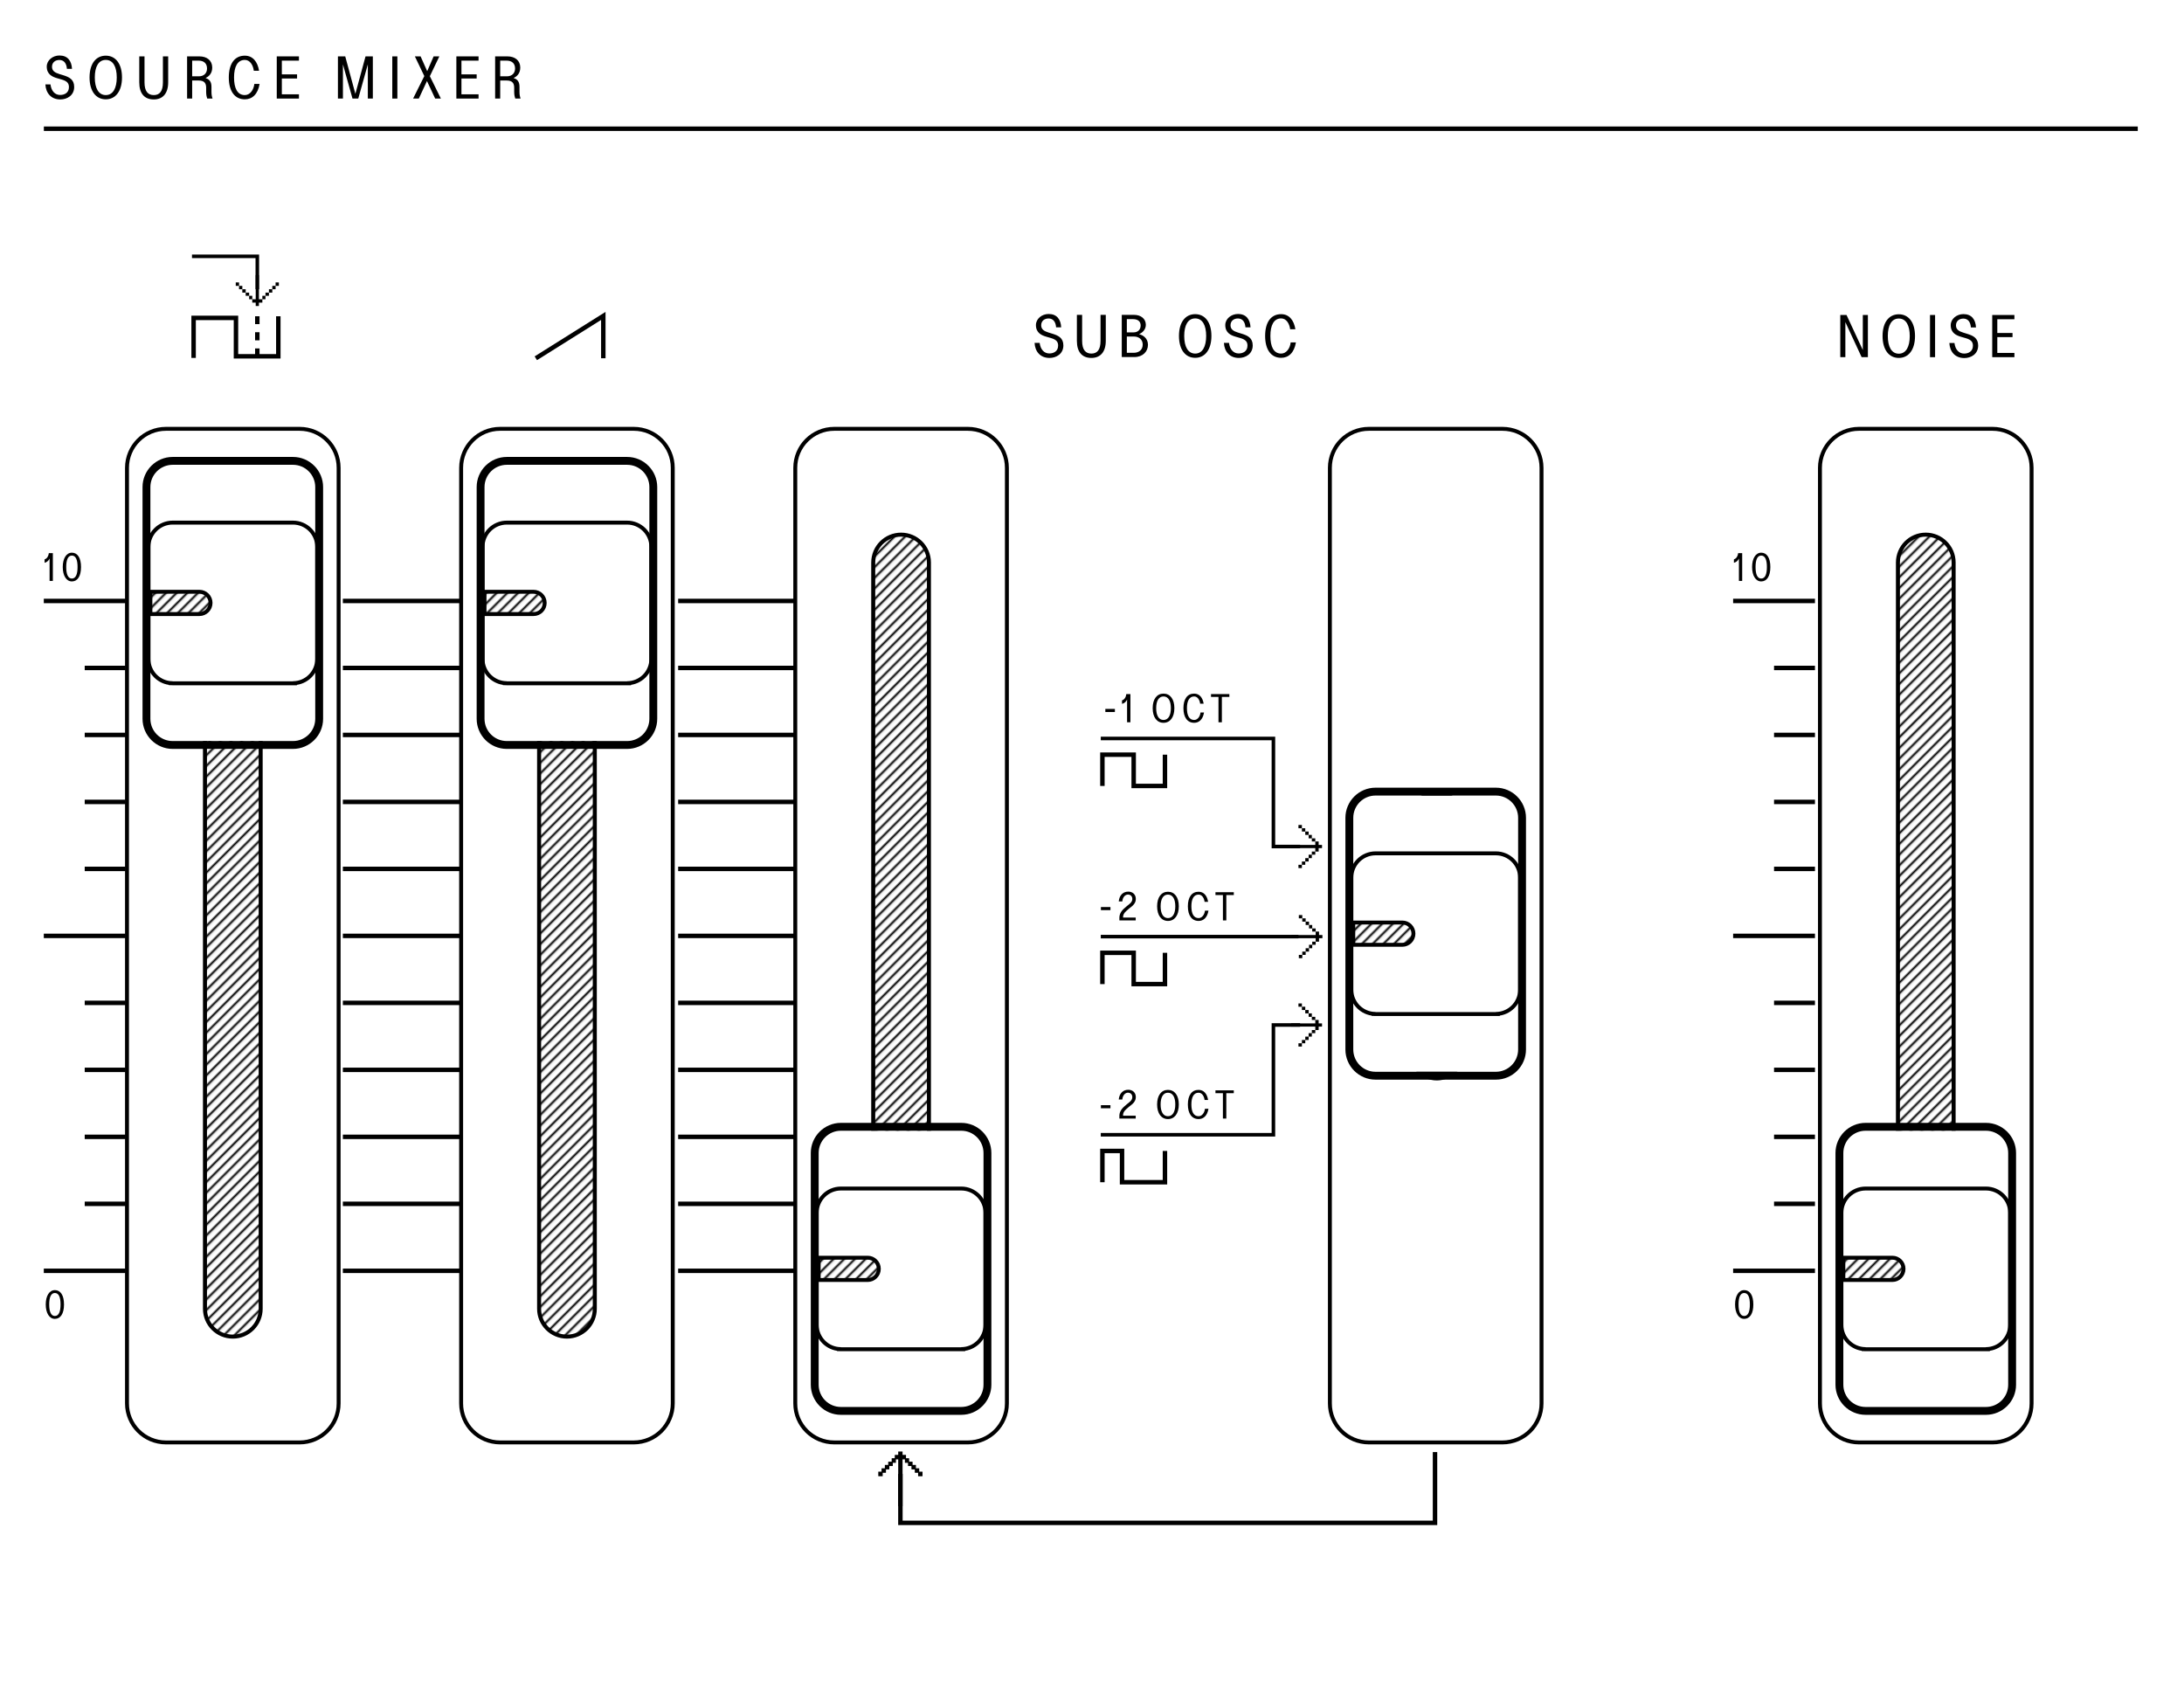 <?xml version="1.0" encoding="UTF-8" standalone="no"?>
<!DOCTYPE svg PUBLIC "-//W3C//DTD SVG 1.1//EN" "http://www.w3.org/Graphics/SVG/1.1/DTD/svg11.dtd">
<svg width="100%" height="100%" viewBox="0 0 1158 898" version="1.1" xmlns="http://www.w3.org/2000/svg" xmlns:xlink="http://www.w3.org/1999/xlink" xml:space="preserve" xmlns:serif="http://www.serif.com/" style="fill-rule:evenodd;clip-rule:evenodd;stroke-miterlimit:10;">
<pattern id="diagonalHatch" width="4" height="10" patternTransform="rotate(45 0 0)" patternUnits="userSpaceOnUse">
  <line x1="0" y1="0" x2="0" y2="10" style="stroke:black; stroke-width:2.13px" />
</pattern>
    <rect x="0" y="0" width="1157.48" height="897.637" style="fill:white;"/>
    <clipPath id="_clip1">
        <rect x="66.297" y="226.32" width="114.288" height="539.485" clip-rule="nonzero"/>
    </clipPath>
    <g clip-path="url(#_clip1)">
        <path d="M158.874,227.361L88.008,227.361C76.591,227.361 67.337,236.616 67.337,248.032L67.337,744.095C67.337,755.507 76.591,764.761 88.008,764.761L158.874,764.761C170.291,764.761 179.545,755.507 179.545,744.095L179.545,248.032C179.545,236.616 170.291,227.361 158.874,227.361Z" style="fill:none;fill-rule:nonzero;stroke:black;stroke-width:2.08px;"/>
    </g>
    <path d="M108.678,298.228L108.678,693.899C108.678,702.053 115.286,708.661 123.44,708.661C131.594,708.661 138.207,702.053 138.207,693.899L138.207,298.228C138.207,290.074 131.594,283.465 123.44,283.465C115.286,283.465 108.678,290.074 108.678,298.228" style="fill:url(#diagonalHatch);fill-rule:nonzero;stroke:black;stroke-width:2.13px;stroke-linejoin:round;stroke-miterlimit:2;"/>
    <clipPath id="_clip2">
        <rect x="243.463" y="226.32" width="114.288" height="539.485" clip-rule="nonzero"/>
    </clipPath>
    <g clip-path="url(#_clip2)">
        <path d="M336.04,227.361L265.173,227.361C253.756,227.361 244.502,236.616 244.502,248.032L244.502,744.095C244.502,755.507 253.756,764.761 265.173,764.761L336.04,764.761C347.456,764.761 356.71,755.507 356.71,744.095L356.71,248.032C356.71,236.616 347.456,227.361 336.04,227.361Z" style="fill:none;fill-rule:nonzero;stroke:black;stroke-width:2.08px;"/>
    </g>
    <path d="M285.843,298.228L285.843,693.899C285.843,702.053 292.451,708.661 300.605,708.661C308.76,708.661 315.372,702.053 315.372,693.899L315.372,298.228C315.372,290.074 308.76,283.465 300.605,283.465C292.451,283.465 285.843,290.074 285.843,298.228" style="fill:url(#diagonalHatch);fill-rule:nonzero;stroke:black;stroke-width:2.13px;stroke-linejoin:round;stroke-miterlimit:2;"/>
    <clipPath id="_clip3">
        <rect x="420.628" y="226.32" width="114.288" height="539.485" clip-rule="nonzero"/>
    </clipPath>
    <g clip-path="url(#_clip3)">
        <path d="M513.205,227.361L442.338,227.361C430.922,227.361 421.668,236.616 421.668,248.032L421.668,744.095C421.668,755.507 430.922,764.761 442.338,764.761L513.205,764.761C524.622,764.761 533.876,755.507 533.876,744.095L533.876,248.032C533.876,236.616 524.622,227.361 513.205,227.361Z" style="fill:none;fill-rule:nonzero;stroke:black;stroke-width:2.08px;"/>
    </g>
    <path d="M463.008,298.228L463.008,693.899C463.008,702.053 469.617,708.661 477.771,708.661C485.925,708.661 492.538,702.053 492.538,693.899L492.538,298.228C492.538,290.074 485.925,283.465 477.771,283.465C469.617,283.465 463.008,290.074 463.008,298.228" style="fill:url(#diagonalHatch);fill-rule:nonzero;stroke:black;stroke-width:2.13px;stroke-linejoin:round;stroke-miterlimit:2;"/>
    <clipPath id="_clip4">
        <rect x="963.935" y="226.32" width="114.288" height="539.485" clip-rule="nonzero"/>
    </clipPath>
    <g clip-path="url(#_clip4)">
        <path d="M1056.51,227.361L985.645,227.361C974.229,227.361 964.975,236.616 964.975,248.032L964.975,744.095C964.975,755.507 974.229,764.761 985.645,764.761L1056.51,764.761C1067.93,764.761 1077.18,755.507 1077.18,744.095L1077.18,248.032C1077.18,236.616 1067.93,227.361 1056.51,227.361Z" style="fill:none;fill-rule:nonzero;stroke:black;stroke-width:2.08px;"/>
    </g>
    <path d="M1006.32,298.228L1006.32,693.899C1006.32,702.053 1012.92,708.661 1021.08,708.661C1029.23,708.661 1035.85,702.053 1035.85,693.899L1035.85,298.228C1035.85,290.074 1029.23,283.465 1021.08,283.465C1012.92,283.465 1006.32,290.074 1006.32,298.228" style="fill:url(#diagonalHatch);fill-rule:nonzero;stroke:black;stroke-width:2.13px;stroke-linejoin:round;stroke-miterlimit:2;"/>
    <clipPath id="_clip5">
        <rect x="704.093" y="226.32" width="114.288" height="539.485" clip-rule="nonzero"/>
    </clipPath>
    <g clip-path="url(#_clip5)">
        <path d="M796.67,227.361L725.803,227.361C714.386,227.361 705.132,236.616 705.132,248.032L705.132,744.095C705.132,755.507 714.386,764.761 725.803,764.761L796.67,764.761C808.086,764.761 817.34,755.507 817.34,744.095L817.34,248.032C817.34,236.616 808.086,227.361 796.67,227.361Z" style="fill:none;fill-rule:nonzero;stroke:black;stroke-width:2.08px;"/>
    </g>
    <path d="M747.046,434.054L747.046,558.071C747.046,566.225 753.654,572.834 761.808,572.834C769.963,572.834 776.575,566.225 776.575,558.071L776.575,434.054C776.575,425.9 769.963,419.292 761.808,419.292C753.654,419.292 747.046,425.9 747.046,434.054" style="fill-rule:nonzero;"/>
    <path d="M91.545,392.897C85.024,392.897 79.74,387.61 79.74,381.089L79.74,258.243C79.74,251.718 85.024,246.435 91.545,246.435L155.34,246.435C161.861,246.435 167.149,251.718 167.149,258.243L167.149,381.089C167.149,387.61 161.861,392.897 155.34,392.897L91.545,392.897Z" style="fill:white;fill-rule:nonzero;"/>
    <path d="M90.503,362.282L90.503,362.174C83.903,361.645 78.699,356.103 78.699,349.365L78.699,289.932C78.699,282.845 84.461,277.082 91.545,277.082L155.34,277.082C162.424,277.082 168.19,282.845 168.19,289.932L168.19,349.365C168.19,356.103 162.982,361.645 156.382,362.174L156.382,362.215L155.34,362.282L90.503,362.282Z" style="fill:white;fill-rule:nonzero;"/>
    <path d="M155.338,276.039L91.542,276.039C83.884,276.039 77.655,282.272 77.655,289.931L77.655,349.368C77.655,356.318 82.784,362.093 89.459,363.102L89.459,363.26L91.542,363.322L157.422,363.322L157.422,363.102C164.097,362.093 169.23,356.318 169.23,349.368L169.23,289.931C169.23,282.272 162.997,276.039 155.338,276.039M155.338,278.122C161.859,278.122 167.147,283.41 167.147,289.931L167.147,349.368C167.147,355.889 161.859,361.177 155.338,361.177L155.338,361.239L91.542,361.239L91.542,361.177C85.022,361.177 79.738,355.889 79.738,349.368L79.738,289.931C79.738,283.41 85.022,278.122 91.542,278.122L155.338,278.122Z" style="fill-rule:nonzero;"/>
    <path d="M79.738,313.759L105.734,313.759C108.992,313.759 111.638,316.405 111.638,319.663C111.638,322.925 108.992,325.571 105.734,325.571L79.738,325.571L79.738,313.759Z" style="fill:url(#diagonalHatch);fill-rule:nonzero;stroke:black;stroke-width:2.08px;"/>
    <path d="M155.338,242.266L91.542,242.266C82.738,242.266 75.572,249.433 75.572,258.241L75.572,381.087C75.572,389.9 82.738,397.062 91.542,397.062L155.338,397.062C164.147,397.062 171.313,389.9 171.313,381.087L171.313,258.241C171.313,249.433 164.147,242.266 155.338,242.266M155.338,246.433C161.859,246.433 167.147,251.72 167.147,258.241L167.147,381.087C167.147,387.612 161.859,392.895 155.338,392.895L91.542,392.895C85.022,392.895 79.738,387.612 79.738,381.087L79.738,258.241C79.738,251.72 85.022,246.433 91.542,246.433L155.338,246.433Z" style="fill-rule:nonzero;"/>
    <path d="M268.711,392.897C262.19,392.897 256.903,387.61 256.903,381.089L256.903,258.243C256.903,251.718 262.19,246.435 268.711,246.435L332.503,246.435C339.024,246.435 344.311,251.718 344.311,258.243L344.311,381.089C344.311,387.61 339.024,392.897 332.503,392.897L268.711,392.897Z" style="fill:white;fill-rule:nonzero;"/>
    <path d="M267.667,362.282L267.667,362.174C261.067,361.645 255.863,356.103 255.863,349.365L255.863,289.932C255.863,282.845 261.626,277.082 268.709,277.082L332.505,277.082C339.588,277.082 345.355,282.845 345.355,289.932L345.355,349.365C345.355,356.103 340.147,361.645 333.547,362.174L333.547,362.215L332.505,362.282L267.667,362.282Z" style="fill:white;fill-rule:nonzero;"/>
    <path d="M332.503,276.039L268.712,276.039C261.053,276.039 254.82,282.272 254.82,289.931L254.82,349.368C254.82,356.318 259.953,362.093 266.628,363.102L266.628,363.26L268.712,363.322L334.587,363.322L334.587,363.102C341.262,362.093 346.395,356.318 346.395,349.368L346.395,289.931C346.395,282.272 340.162,276.039 332.503,276.039M332.503,278.122C339.024,278.122 344.312,283.41 344.312,289.931L344.312,349.368C344.312,355.889 339.024,361.177 332.503,361.177L332.503,361.239L268.712,361.239L268.712,361.177C262.191,361.177 256.903,355.889 256.903,349.368L256.903,289.931C256.903,283.41 262.191,278.122 268.712,278.122L332.503,278.122Z" style="fill-rule:nonzero;"/>
    <path d="M256.903,313.759L282.899,313.759C286.161,313.759 288.803,316.405 288.803,319.663C288.803,322.925 286.161,325.571 282.899,325.571L256.903,325.571L256.903,313.759Z" style="fill:url(#diagonalHatch);fill-rule:nonzero;stroke:black;stroke-width:2.08px;"/>
    <path d="M332.503,242.266L268.712,242.266C259.903,242.266 252.737,249.433 252.737,258.241L252.737,381.087C252.737,389.9 259.903,397.062 268.712,397.062L332.503,397.062C341.312,397.062 348.478,389.9 348.478,381.087L348.478,258.241C348.478,249.433 341.312,242.266 332.503,242.266M332.503,246.433C339.024,246.433 344.312,251.72 344.312,258.241L344.312,381.087C344.312,387.612 339.024,392.895 332.503,392.895L268.712,392.895C262.191,392.895 256.903,387.612 256.903,381.087L256.903,258.241C256.903,251.72 262.191,246.433 268.712,246.433L332.503,246.433Z" style="fill-rule:nonzero;"/>
    <path d="M445.876,745.965C439.355,745.965 434.067,740.677 434.067,734.157L434.067,611.311C434.067,604.786 439.355,599.502 445.876,599.502L509.672,599.502C516.192,599.502 521.476,604.786 521.476,611.311L521.476,734.157C521.476,740.677 516.192,745.965 509.672,745.965L445.876,745.965Z" style="fill:white;fill-rule:nonzero;"/>
    <path d="M444.834,715.35L444.834,715.242C438.234,714.712 433.03,709.171 433.03,702.433L433.03,643C433.03,635.912 438.792,630.15 445.876,630.15L509.672,630.15C516.755,630.15 522.522,635.912 522.522,643L522.522,702.433C522.522,709.171 517.313,714.712 510.713,715.242L510.713,715.283L509.672,715.35L444.834,715.35Z" style="fill:white;fill-rule:nonzero;"/>
    <path d="M509.67,629.107L445.874,629.107C438.216,629.107 431.983,635.34 431.983,642.999L431.983,702.436C431.983,709.386 437.116,715.161 443.791,716.174L443.791,716.328L445.874,716.39L511.753,716.39L511.753,716.174C518.428,715.161 523.558,709.386 523.558,702.436L523.558,642.999C523.558,635.34 517.328,629.107 509.67,629.107M509.67,631.19C516.191,631.19 521.474,636.478 521.474,642.999L521.474,702.436C521.474,708.957 516.191,714.245 509.67,714.245L509.67,714.307L445.874,714.307L445.874,714.245C439.353,714.245 434.066,708.957 434.066,702.436L434.066,642.999C434.066,636.478 439.353,631.19 445.874,631.19L509.67,631.19Z" style="fill-rule:nonzero;"/>
    <path d="M434.067,666.829L460.063,666.829C463.326,666.829 465.967,669.471 465.967,672.733C465.967,675.996 463.326,678.637 460.063,678.637L434.067,678.637L434.067,666.829Z" style="fill:url(#diagonalHatch);fill-rule:nonzero;stroke:black;stroke-width:2.08px;"/>
    <path d="M509.67,595.335L445.874,595.335C437.066,595.335 429.899,602.501 429.899,611.31L429.899,734.155C429.899,742.968 437.066,750.13 445.874,750.13L509.67,750.13C518.478,750.13 525.641,742.968 525.641,734.155L525.641,611.31C525.641,602.501 518.478,595.335 509.67,595.335M509.67,599.501C516.191,599.501 521.474,604.789 521.474,611.31L521.474,734.155C521.474,740.68 516.191,745.964 509.67,745.964L445.874,745.964C439.353,745.964 434.066,740.68 434.066,734.155L434.066,611.31C434.066,604.789 439.353,599.501 445.874,599.501L509.67,599.501Z" style="fill-rule:nonzero;"/>
    <path d="M989.185,745.965C982.664,745.965 977.376,740.677 977.376,734.157L977.376,611.311C977.376,604.786 982.664,599.502 989.185,599.502L1052.98,599.502C1059.5,599.502 1064.79,604.786 1064.79,611.311L1064.79,734.157C1064.79,740.677 1059.5,745.965 1052.98,745.965L989.185,745.965Z" style="fill:white;fill-rule:nonzero;"/>
    <path d="M988.139,715.35L988.139,715.242C981.539,714.712 976.335,709.171 976.335,702.433L976.335,643C976.335,635.912 982.097,630.15 989.18,630.15L1052.98,630.15C1060.06,630.15 1065.83,635.912 1065.83,643L1065.83,702.433C1065.83,709.171 1060.62,714.712 1054.02,715.242L1054.02,715.283L1052.98,715.35L988.139,715.35Z" style="fill:white;fill-rule:nonzero;"/>
    <path d="M1052.97,629.107L989.183,629.107C981.524,629.107 975.291,635.34 975.291,642.999L975.291,702.436C975.291,709.386 980.424,715.161 987.099,716.174L987.099,716.328L989.183,716.39L1055.06,716.39L1055.06,716.174C1061.74,715.161 1066.87,709.386 1066.87,702.436L1066.87,642.999C1066.87,635.34 1060.64,629.107 1052.97,629.107M1052.97,631.19C1059.5,631.19 1064.78,636.478 1064.78,642.999L1064.78,702.436C1064.78,708.957 1059.5,714.245 1052.97,714.245L1052.97,714.307L989.183,714.307L989.183,714.245C982.662,714.245 977.374,708.957 977.374,702.436L977.374,642.999C977.374,636.478 982.662,631.19 989.183,631.19L1052.97,631.19Z" style="fill-rule:nonzero;"/>
    <path d="M977.376,666.829L1003.37,666.829C1006.63,666.829 1009.28,669.471 1009.28,672.733C1009.28,675.996 1006.63,678.637 1003.37,678.637L977.376,678.637L977.376,666.829Z" style="fill:url(#diagonalHatch);fill-rule:nonzero;stroke:black;stroke-width:2.08px;"/>
    <path d="M1052.97,595.335L989.183,595.335C980.374,595.335 973.208,602.501 973.208,611.31L973.208,734.155C973.208,742.968 980.374,750.13 989.183,750.13L1052.97,750.13C1061.78,750.13 1068.95,742.968 1068.95,734.155L1068.95,611.31C1068.95,602.501 1061.78,595.335 1052.97,595.335M1052.97,599.501C1059.5,599.501 1064.78,604.789 1064.78,611.31L1064.78,734.155C1064.78,740.68 1059.5,745.964 1052.97,745.964L989.183,745.964C982.662,745.964 977.374,740.68 977.374,734.155L977.374,611.31C977.374,604.789 982.662,599.501 989.183,599.501L1052.97,599.501Z" style="fill-rule:nonzero;"/>
    <path d="M729.342,568.253C722.821,568.253 717.533,562.966 717.533,556.445L717.533,433.595C717.533,427.074 722.821,421.791 729.342,421.791L793.137,421.791C799.654,421.791 804.942,427.074 804.942,433.595L804.942,556.445C804.942,562.966 799.654,568.253 793.137,568.253L729.342,568.253Z" style="fill:white;fill-rule:nonzero;"/>
    <path d="M728.3,537.638L728.3,537.53C721.7,537 716.492,531.459 716.492,524.721L716.492,465.288C716.492,458.2 722.254,452.438 729.342,452.438L793.137,452.438C800.221,452.438 805.987,458.2 805.987,465.288L805.987,524.721C805.987,531.459 800.779,537 794.179,537.53L794.179,537.571L793.137,537.638L728.3,537.638Z" style="fill:white;fill-rule:nonzero;"/>
    <path d="M793.135,451.395L729.34,451.395C721.681,451.395 715.448,457.629 715.448,465.287L715.448,524.725C715.448,531.675 720.581,537.45 727.256,538.458L727.256,538.616L729.34,538.679L795.219,538.679L795.219,538.458C801.894,537.45 807.023,531.675 807.023,524.725L807.023,465.287C807.023,457.629 800.794,451.395 793.135,451.395M793.135,453.479C799.652,453.479 804.94,458.766 804.94,465.287L804.94,524.725C804.94,531.245 799.652,536.533 793.135,536.533L793.135,536.595L729.34,536.595L729.34,536.533C722.819,536.533 717.531,531.245 717.531,524.725L717.531,465.287C717.531,458.766 722.819,453.479 729.34,453.479L793.135,453.479Z" style="fill-rule:nonzero;"/>
    <path d="M717.533,489.115L743.529,489.115C746.787,489.115 749.433,491.761 749.433,495.019C749.433,498.282 746.787,500.923 743.529,500.923L717.533,500.923L717.533,489.115Z" style="fill:url(#diagonalHatch);fill-rule:nonzero;stroke:black;stroke-width:2.08px;"/>
    <path d="M793.135,417.622L729.34,417.622C720.531,417.622 713.365,424.789 713.365,433.593L713.365,556.443C713.365,565.256 720.531,572.418 729.34,572.418L793.135,572.418C801.94,572.418 809.106,565.256 809.106,556.443L809.106,433.593C809.106,424.789 801.94,417.622 793.135,417.622M793.135,421.789C799.652,421.789 804.94,427.077 804.94,433.593L804.94,556.443C804.94,562.968 799.652,568.252 793.135,568.252L729.34,568.252C722.819,568.252 717.531,562.968 717.531,556.443L717.531,433.593C717.531,427.077 722.819,421.789 729.34,421.789L793.135,421.789Z" style="fill-rule:nonzero;"/>
    <path d="M548.553,181.799L551.245,181.799C551.678,185.303 553.62,187.399 556.374,187.399C558.657,187.399 561.036,186.274 561.036,183.236C561.036,181.39 560.282,180.111 557.249,179.232L554.874,178.545C552.336,177.824 549.274,176.545 549.274,172.353C549.274,168.945 552.495,166.47 555.999,166.47C560.378,166.47 562.44,169.349 562.661,173.54L559.97,173.54C559.72,170.32 558.157,168.849 555.965,168.849C553.87,168.849 552.057,170.07 552.057,172.478C552.057,174.665 553.715,175.607 555.936,176.295L557.97,176.92C561.095,177.89 563.82,179.107 563.82,183.145C563.82,187.678 560.003,189.778 556.499,189.778C551.524,189.778 548.774,186.332 548.553,181.799" style="fill-rule:nonzero;"/>
    <path d="M570.983,180.704L570.983,166.942L573.767,166.942L573.767,180.704C573.767,185.487 575.612,187.462 578.679,187.462C581.746,187.462 583.525,185.487 583.525,180.704L583.525,166.942L586.312,166.942L586.312,180.704C586.312,186.492 583.525,189.775 578.679,189.775C573.829,189.775 570.983,186.742 570.983,180.704" style="fill-rule:nonzero;"/>
    <path d="M601.07,187.054C603.761,187.054 605.886,185.617 605.886,182.675C605.886,180.079 603.978,178.421 601.195,178.421L597.474,178.421L597.474,187.054L601.07,187.054ZM601.007,176.229C603.478,176.229 604.795,174.637 604.795,172.571C604.795,170.567 603.511,169.192 600.665,169.192L597.474,169.192L597.474,176.229L601.007,176.229ZM594.782,166.942L601.382,166.942C604.795,166.942 607.515,168.912 607.545,172.162C607.578,174.7 605.67,176.479 604.04,177.108L604.04,177.2C605.857,177.608 608.674,179.233 608.674,182.8C608.674,186.396 605.92,189.308 601.445,189.308L594.782,189.308L594.782,166.942Z" style="fill-rule:nonzero;"/>
    <path d="M639.534,178.108C639.534,172.446 637.563,168.817 633.717,168.817C629.867,168.817 627.896,172.446 627.896,178.108C627.896,183.771 629.867,187.463 633.717,187.463C637.563,187.463 639.534,183.771 639.534,178.108M625.113,178.108C625.113,170.85 628.492,166.563 633.717,166.563C638.938,166.563 642.317,170.883 642.317,178.108C642.317,185.333 638.938,189.713 633.717,189.713C628.492,189.713 625.113,185.367 625.113,178.108" style="fill-rule:nonzero;"/>
    <path d="M648.948,181.799L651.639,181.799C652.073,185.303 654.014,187.399 656.764,187.399C659.052,187.399 661.431,186.274 661.431,183.236C661.431,181.39 660.677,180.111 657.643,179.232L655.264,178.545C652.735,177.824 649.668,176.545 649.668,172.353C649.668,168.945 652.889,166.47 656.393,166.47C660.768,166.47 662.835,169.349 663.056,173.54L660.364,173.54C660.114,170.32 658.552,168.849 656.36,168.849C654.264,168.849 652.448,170.07 652.448,172.478C652.448,174.665 654.11,175.607 656.331,176.295L658.36,176.92C661.489,177.89 664.214,179.107 664.214,183.145C664.214,187.678 660.398,189.778 656.893,189.778C651.918,189.778 649.168,186.332 648.948,181.799" style="fill-rule:nonzero;"/>
    <path d="M670.796,178.108C670.796,170.85 673.892,166.563 679.275,166.563C683.53,166.563 686.063,169.758 686.846,174.571L684.063,174.571C683.688,171.6 682.059,168.817 679.305,168.817C675.396,168.817 673.584,172.446 673.584,178.108C673.584,183.771 675.3,187.463 679.305,187.463C682.121,187.463 684.03,184.583 684.342,181.55L687.125,181.55C686.217,187.054 683.188,189.713 679.305,189.713C673.925,189.713 670.796,185.367 670.796,178.108" style="fill-rule:nonzero;"/>
    <path d="M990.392,167.004L990.392,189.371L987.076,189.371L978.447,170.787L978.447,189.371L975.755,189.371L975.755,167.004L979.067,167.004L987.701,185.583L987.701,167.004L990.392,167.004Z" style="fill-rule:nonzero;"/>
    <path d="M1012.59,178.171C1012.59,172.509 1010.62,168.88 1006.78,168.88C1002.93,168.88 1000.96,172.509 1000.96,178.171C1000.96,183.834 1002.93,187.525 1006.78,187.525C1010.62,187.525 1012.59,183.834 1012.59,178.171M998.172,178.171C998.172,170.913 1001.56,166.625 1006.78,166.625C1012,166.625 1015.38,170.946 1015.38,178.171C1015.38,185.396 1012,189.775 1006.78,189.775C1001.56,189.775 998.172,185.43 998.172,178.171" style="fill-rule:nonzero;"/>
    <rect x="1023.33" y="167.004" width="2.692" height="22.367"/>
    <path d="M1033.59,181.862L1036.29,181.862C1036.72,185.366 1038.66,187.462 1041.41,187.462C1043.7,187.462 1046.08,186.337 1046.08,183.3C1046.08,181.454 1045.32,180.175 1042.29,179.295L1039.91,178.608C1037.38,177.887 1034.31,176.608 1034.31,172.416C1034.31,169.008 1037.54,166.533 1041.04,166.533C1045.42,166.533 1047.49,169.412 1047.71,173.604L1045.01,173.604C1044.76,170.383 1043.2,168.912 1041.01,168.912C1038.91,168.912 1037.1,170.133 1037.1,172.541C1037.1,174.729 1038.76,175.67 1040.98,176.358L1043.01,176.983C1046.14,177.954 1048.86,179.17 1048.86,183.208C1048.86,187.741 1045.04,189.841 1041.54,189.841C1036.57,189.841 1033.81,186.395 1033.59,181.862" style="fill-rule:nonzero;"/>
    <path d="M1056.32,167.004L1068.08,167.004L1068.08,169.258L1059.01,169.258L1059.01,176.546L1067.08,176.546L1067.08,178.733L1059.01,178.733L1059.01,187.117L1068.08,187.117L1068.08,189.371L1056.32,189.371L1056.32,167.004Z" style="fill-rule:nonzero;"/>
    <path d="M24.067,44.748L26.759,44.748C27.197,48.253 29.134,50.348 31.888,50.348C34.172,50.348 36.551,49.223 36.551,46.186C36.551,44.34 35.797,43.061 32.763,42.182L30.388,41.494C27.851,40.773 24.788,39.494 24.788,35.303C24.788,31.894 28.009,29.419 31.513,29.419C35.892,29.419 37.955,32.298 38.176,36.49L35.484,36.49C35.234,33.269 33.672,31.798 31.48,31.798C29.384,31.798 27.572,33.019 27.572,35.428C27.572,37.619 29.23,38.557 31.447,39.244L33.484,39.869C36.609,40.84 39.334,42.057 39.334,46.094C39.334,50.632 35.517,52.728 32.013,52.728C27.038,52.728 24.288,49.282 24.067,44.748" style="fill-rule:nonzero;"/>
    <path d="M61.903,41.058C61.903,35.395 59.933,31.766 56.087,31.766C52.237,31.766 50.266,35.395 50.266,41.058C50.266,46.72 52.237,50.412 56.087,50.412C59.933,50.412 61.903,46.72 61.903,41.058M47.483,41.058C47.483,33.8 50.862,29.512 56.087,29.512C61.308,29.512 64.687,33.833 64.687,41.058C64.687,48.283 61.308,52.662 56.087,52.662C50.862,52.662 47.483,48.316 47.483,41.058" style="fill-rule:nonzero;"/>
    <path d="M73.84,43.654L73.84,29.891L76.623,29.891L76.623,43.654C76.623,48.437 78.469,50.412 81.535,50.412C84.602,50.412 86.381,48.437 86.381,43.654L86.381,29.891L89.169,29.891L89.169,43.654C89.169,49.441 86.381,52.725 81.535,52.725C76.685,52.725 73.84,49.691 73.84,43.654" style="fill-rule:nonzero;"/>
    <path d="M105.428,40.464C108.273,40.464 109.773,38.647 109.773,36.335C109.773,33.614 108.086,32.143 105.269,32.143L101.89,32.143L101.89,40.464L105.428,40.464ZM99.203,29.889L105.707,29.889C109.682,29.889 112.494,32.018 112.528,35.772C112.557,38.964 110.648,40.622 109.057,41.31L109.057,41.401C111.028,42.06 112.119,43.276 112.119,46.064L112.119,48.722C112.119,50.597 112.465,51.535 112.686,52.255L109.869,52.255C109.648,51.505 109.307,50.568 109.307,48.66L109.307,46.564C109.307,44.405 108.586,42.685 105.336,42.685L101.89,42.685L101.89,52.255L99.203,52.255L99.203,29.889Z" style="fill-rule:nonzero;"/>
    <path d="M121.315,41.058C121.315,33.8 124.411,29.512 129.79,29.512C134.044,29.512 136.582,32.708 137.361,37.52L134.577,37.52C134.202,34.55 132.577,31.766 129.823,31.766C125.915,31.766 124.098,35.395 124.098,41.058C124.098,46.72 125.819,50.412 129.823,50.412C132.636,50.412 134.544,47.533 134.857,44.5L137.64,44.5C136.736,50.004 133.702,52.662 129.823,52.662C124.44,52.662 121.315,48.316 121.315,41.058" style="fill-rule:nonzero;"/>
    <path d="M146.744,29.89L158.507,29.89L158.507,32.145L149.436,32.145L149.436,39.432L157.507,39.432L157.507,41.62L149.436,41.62L149.436,50.003L158.507,50.003L158.507,52.257L146.744,52.257L146.744,29.89Z" style="fill-rule:nonzero;"/>
    <path d="M197.688,29.89L197.688,52.257L195.03,52.257L195.03,34.145L189.963,52.257L186.897,52.257L181.83,34.145L181.83,52.257L179.172,52.257L179.172,29.89L183.051,29.89L188.43,49.753L193.809,29.89L197.688,29.89Z" style="fill-rule:nonzero;"/>
    <rect x="208" y="29.892" width="2.692" height="22.367"/>
    <path d="M230.732,52.256L226.387,42.968L222.066,52.256L219.032,52.256L224.978,40.339L219.97,29.889L223.007,29.889L226.507,37.743L229.92,29.889L232.953,29.889L227.916,40.402L233.766,52.256L230.732,52.256Z" style="fill-rule:nonzero;"/>
    <path d="M241.975,29.89L253.738,29.89L253.738,32.145L244.667,32.145L244.667,39.432L252.738,39.432L252.738,41.62L244.667,41.62L244.667,50.003L253.738,50.003L253.738,52.257L241.975,52.257L241.975,29.89Z" style="fill-rule:nonzero;"/>
    <path d="M268.755,40.464C271.601,40.464 273.101,38.647 273.101,36.335C273.101,33.614 271.414,32.143 268.597,32.143L265.218,32.143L265.218,40.464L268.755,40.464ZM262.53,29.889L269.035,29.889C273.01,29.889 275.826,32.018 275.855,35.772C275.885,38.964 273.976,40.622 272.385,41.31L272.385,41.401C274.355,42.06 275.447,43.276 275.447,46.064L275.447,48.722C275.447,50.597 275.793,51.535 276.014,52.255L273.197,52.255C272.976,51.505 272.635,50.568 272.635,48.66L272.635,46.564C272.635,44.405 271.914,42.685 268.664,42.685L265.218,42.685L265.218,52.255L262.53,52.255L262.53,29.889Z" style="fill-rule:nonzero;"/>
    <path d="M23.256,68.245L1133.49,68.245" style="fill:none;fill-rule:nonzero;stroke:black;stroke-width:2.36px;"/>
    <path d="M488.838,782.383L487.092,782.383L487.092,780.554L488.838,780.554L488.838,782.383ZM487.096,780.55L485.354,780.55L485.354,778.767L487.096,778.767L487.096,780.55ZM485.354,778.767L483.571,778.767L483.571,776.979L485.354,776.979L485.354,778.767ZM483.571,776.979L481.742,776.979L481.742,775.283L483.571,775.283L483.571,776.979ZM481.742,775.283L480.087,775.283L480.087,773.454L481.742,773.454L481.742,775.283ZM480.087,771.667L480.087,773.45L478.258,773.45L478.258,798.292L476.562,798.292L476.562,773.45L474.729,773.45L474.729,771.667L476.562,771.667L476.562,769.879L478.258,769.879L478.258,771.667L480.087,771.667ZM473.079,773.45L474.733,773.45L474.733,775.279L473.079,775.279L473.079,773.45ZM471.246,775.283L473.075,775.283L473.075,776.979L471.246,776.979L471.246,775.283ZM469.462,776.979L471.246,776.979L471.246,778.767L469.462,778.767L469.462,776.979ZM467.721,778.767L469.462,778.767L469.462,780.55L467.721,780.55L467.721,778.767ZM465.983,780.55L467.725,780.55L467.725,782.379L465.983,782.379L465.983,780.55Z" style="fill-rule:nonzero;stroke:black;stroke-width:0.59px;"/>
    <path d="M760.873,769.88L760.873,807.405L477.411,807.405L477.411,781.434" style="fill:none;fill-rule:nonzero;stroke:black;stroke-width:2.36px;"/>
    <path d="M617.685,400.122L617.685,416.705L601.102,416.705L601.102,400.122L601.102,416.705L601.102,400.122L584.514,400.122L584.514,416.705" style="fill:none;fill-rule:nonzero;stroke:black;stroke-width:2.36px;"/>
    <path d="M617.685,505.17L617.685,521.753L601.102,521.753L601.102,505.17L601.102,521.753L601.102,505.17L584.514,505.17L584.514,521.753" style="fill:none;fill-rule:nonzero;stroke:black;stroke-width:2.36px;"/>
    <path d="M617.685,610.22L617.685,626.808L594.931,626.808L594.931,610.22L594.931,626.808L594.931,610.22L584.514,610.22L584.514,626.808" style="fill:none;fill-rule:nonzero;stroke:black;stroke-width:2.36px;"/>
    <rect x="586.075" y="375.863" width="5.063" height="1.633"/>
    <path d="M599.363,367.997L599.363,382.951L597.604,382.951L597.604,370.926C597,372.117 596.038,372.976 594.908,373.163L594.908,371.342C596.288,370.926 597.038,369.48 597.188,367.997L599.363,367.997Z" style="fill-rule:nonzero;"/>
    <path d="M620.815,375.463C620.815,371.676 619.498,369.251 616.923,369.251C614.352,369.251 613.031,371.676 613.031,375.463C613.031,379.251 614.352,381.717 616.923,381.717C619.498,381.717 620.815,379.251 620.815,375.463M611.173,375.463C611.173,370.609 613.431,367.747 616.923,367.747C620.415,367.747 622.677,370.63 622.677,375.463C622.677,380.297 620.415,383.226 616.923,383.226C613.431,383.226 611.173,380.317 611.173,375.463" style="fill-rule:nonzero;"/>
    <path d="M627.477,375.463C627.477,370.609 629.548,367.747 633.144,367.747C635.99,367.747 637.686,369.88 638.207,373.101L636.344,373.101C636.094,371.113 635.007,369.251 633.169,369.251C630.552,369.251 629.34,371.676 629.34,375.463C629.34,379.251 630.49,381.717 633.169,381.717C635.048,381.717 636.327,379.797 636.536,377.763L638.398,377.763C637.79,381.447 635.761,383.226 633.169,383.226C629.569,383.226 627.477,380.317 627.477,375.463" style="fill-rule:nonzero;"/>
    <path d="M646.06,369.503L642.106,369.503L642.106,367.998L651.831,367.998L651.831,369.503L647.86,369.503L647.86,382.953L646.06,382.953L646.06,369.503Z" style="fill-rule:nonzero;"/>
    <rect x="583.721" y="480.908" width="5.063" height="1.633"/>
    <path d="M595.465,486.495L602.177,486.495L602.177,487.999L593.519,487.999L593.519,486.599C593.519,484.861 594.294,483.19 596.11,481.599L597.556,480.345C598.456,479.549 600.381,478.503 600.381,476.64C600.381,474.97 599.19,474.278 598.077,474.278C596.594,474.278 595.277,475.657 595.065,477.915L593.185,477.915C593.477,474.886 595.256,472.732 598.244,472.732C600.273,472.732 602.24,473.965 602.24,476.665C602.24,479.486 599.565,480.911 598.54,481.807L597.115,483.065C595.735,484.299 595.423,485.345 595.465,486.495" style="fill-rule:nonzero;"/>
    <path d="M623.168,480.511C623.168,476.724 621.852,474.299 619.277,474.299C616.706,474.299 615.385,476.724 615.385,480.511C615.385,484.299 616.706,486.765 619.277,486.765C621.852,486.765 623.168,484.299 623.168,480.511M613.527,480.511C613.527,475.657 615.785,472.795 619.277,472.795C622.768,472.795 625.031,475.678 625.031,480.511C625.031,485.345 622.768,488.274 619.277,488.274C615.785,488.274 613.527,485.365 613.527,480.511" style="fill-rule:nonzero;"/>
    <path d="M629.831,480.511C629.831,475.657 631.902,472.795 635.498,472.795C638.344,472.795 640.04,474.928 640.56,478.149L638.698,478.149C638.448,476.161 637.36,474.299 635.523,474.299C632.906,474.299 631.694,476.724 631.694,480.511C631.694,484.299 632.844,486.765 635.523,486.765C637.402,486.765 638.681,484.845 638.89,482.811L640.752,482.811C640.144,486.495 638.115,488.274 635.523,488.274C631.923,488.274 629.831,485.365 629.831,480.511" style="fill-rule:nonzero;"/>
    <path d="M648.415,474.55L644.46,474.55L644.46,473.046L654.185,473.046L654.185,474.55L650.215,474.55L650.215,488L648.415,488L648.415,474.55Z" style="fill-rule:nonzero;"/>
    <rect x="583.717" y="585.958" width="5.063" height="1.633"/>
    <path d="M595.46,591.544L602.173,591.544L602.173,593.048L593.515,593.048L593.515,591.648C593.515,589.911 594.29,588.24 596.106,586.648L597.552,585.394C598.452,584.598 600.377,583.553 600.377,581.69C600.377,580.019 599.185,579.328 598.073,579.328C596.59,579.328 595.273,580.707 595.06,582.965L593.181,582.965C593.473,579.936 595.252,577.782 598.24,577.782C600.269,577.782 602.235,579.015 602.235,581.715C602.235,584.536 599.56,585.961 598.535,586.857L597.11,588.115C595.731,589.348 595.419,590.394 595.46,591.544" style="fill-rule:nonzero;"/>
    <path d="M623.164,585.561C623.164,581.773 621.847,579.348 619.272,579.348C616.702,579.348 615.381,581.773 615.381,585.561C615.381,589.348 616.702,591.815 619.272,591.815C621.847,591.815 623.164,589.348 623.164,585.561M613.522,585.561C613.522,580.707 615.781,577.844 619.272,577.844C622.764,577.844 625.027,580.728 625.027,585.561C625.027,590.394 622.764,593.323 619.272,593.323C615.781,593.323 613.522,590.415 613.522,585.561" style="fill-rule:nonzero;"/>
    <path d="M629.827,585.561C629.827,580.707 631.898,577.844 635.494,577.844C638.34,577.844 640.035,579.978 640.556,583.198L638.694,583.198C638.444,581.211 637.356,579.348 635.519,579.348C632.902,579.348 631.69,581.773 631.69,585.561C631.69,589.348 632.84,591.815 635.519,591.815C637.398,591.815 638.677,589.894 638.885,587.861L640.748,587.861C640.14,591.544 638.11,593.323 635.519,593.323C631.919,593.323 629.827,590.415 629.827,585.561" style="fill-rule:nonzero;"/>
    <path d="M648.41,579.6L644.456,579.6L644.456,578.095L654.181,578.095L654.181,579.6L650.21,579.6L650.21,593.05L648.41,593.05L648.41,579.6Z" style="fill-rule:nonzero;"/>
    <path d="M690.496,508.017L688.667,508.017L688.667,506.271L690.496,506.271L690.496,508.017ZM692.279,506.271L690.496,506.271L690.496,504.529L692.279,504.529L692.279,506.271ZM694.067,504.529L692.279,504.529L692.279,502.746L694.067,502.746L694.067,504.529ZM695.762,502.746L694.067,502.746L694.067,500.917L695.762,500.917L695.762,502.746ZM697.596,500.917L695.767,500.917L695.767,499.262L697.596,499.262L697.596,500.917ZM699.379,499.262L697.596,499.262L697.596,497.433L684.775,497.433L684.775,495.738L697.596,495.738L697.596,493.908L699.379,493.908L699.379,495.738L701.167,495.738L701.167,497.433L699.379,497.433L699.379,499.262ZM697.596,493.908L695.767,493.908L695.767,492.254L697.596,492.254L697.596,493.908ZM695.762,492.254L694.067,492.254L694.067,490.425L695.762,490.425L695.762,492.254ZM694.067,490.421L692.279,490.421L692.279,488.637L694.067,488.637L694.067,490.421ZM692.279,488.637L690.496,488.637L690.496,486.896L692.279,486.896L692.279,488.637ZM690.496,486.896L688.667,486.896L688.667,485.154L690.496,485.154L690.496,486.896Z" style="fill-rule:nonzero;"/>
    <path d="M690.292,460.246L688.462,460.246L688.462,458.5L690.292,458.5L690.292,460.246ZM692.075,458.504L690.292,458.504L690.292,456.762L692.075,456.762L692.075,458.504ZM693.862,456.762L692.075,456.762L692.075,454.979L693.862,454.979L693.862,456.762ZM695.562,454.979L693.867,454.979L693.867,453.15L695.562,453.15L695.562,454.979ZM697.392,453.146L695.562,453.146L695.562,451.492L697.392,451.492L697.392,453.146ZM699.175,451.496L697.392,451.496L697.392,449.667L684.571,449.667L684.571,447.971L697.392,447.971L697.392,446.137L699.175,446.137L699.175,447.971L700.962,447.971L700.962,449.667L699.175,449.667L699.175,451.496ZM697.392,446.137L695.562,446.137L695.562,444.483L697.392,444.483L697.392,446.137ZM695.562,444.487L693.867,444.487L693.867,442.658L695.562,442.658L695.562,444.487ZM693.862,442.654L692.075,442.654L692.075,440.871L693.862,440.871L693.862,442.654ZM692.075,440.871L690.292,440.871L690.292,439.129L692.075,439.129L692.075,440.871ZM690.292,439.129L688.462,439.129L688.462,437.387L690.292,437.387L690.292,439.129Z" style="fill-rule:nonzero;"/>
    <path d="M690.292,533.758L688.462,533.758L688.462,532.017L690.292,532.017L690.292,533.758ZM692.075,535.5L690.292,535.5L690.292,533.758L692.075,533.758L692.075,535.5ZM693.862,537.283L692.075,537.283L692.075,535.5L693.862,535.5L693.862,537.283ZM695.562,539.113L693.867,539.113L693.867,537.283L695.562,537.283L695.562,539.113ZM697.392,540.767L695.562,540.767L695.562,539.112L697.392,539.112L697.392,540.767ZM699.175,542.596L700.962,542.596L700.962,544.292L699.175,544.292L699.175,546.121L697.392,546.121L697.392,544.292L684.571,544.292L684.571,542.596L697.392,542.596L697.392,540.767L699.175,540.767L699.175,542.596ZM695.562,546.121L697.392,546.121L697.392,547.775L695.562,547.775L695.562,546.121ZM693.862,547.775L695.558,547.775L695.558,549.604L693.862,549.604L693.862,547.775ZM692.075,549.608L693.862,549.608L693.862,551.392L692.075,551.392L692.075,549.608ZM690.292,551.392L692.075,551.392L692.075,553.133L690.292,553.133L690.292,551.392ZM688.462,553.133L690.292,553.133L690.292,554.875L688.462,554.875L688.462,553.133Z" style="fill-rule:nonzero;"/>
    <path d="M689.33,543.443L675.192,543.443L675.192,601.635L583.655,601.635" style="fill:none;fill-rule:nonzero;stroke:black;stroke-width:1.89px;"/>
    <path d="M583.656,496.584L688.46,496.584" style="fill:none;fill-rule:nonzero;stroke:black;stroke-width:1.89px;"/>
    <path d="M689.33,448.818L675.192,448.818L675.192,391.535L583.655,391.535" style="fill:none;fill-rule:nonzero;stroke:black;stroke-width:1.89px;"/>
    <path d="M146.117,149.733L147.862,149.733L147.862,151.563L146.117,151.563L146.117,149.733ZM144.379,151.567L146.121,151.567L146.121,153.35L144.379,153.35L144.379,151.567ZM142.592,153.35L144.375,153.35L144.375,155.137L142.592,155.137L142.592,153.35ZM140.762,155.137L142.592,155.137L142.592,156.833L140.762,156.833L140.762,155.137ZM139.108,156.833L140.762,156.833L140.762,158.662L139.108,158.662L139.108,156.833ZM137.283,160.45L137.283,162.238L135.583,162.238L135.583,160.45L133.754,160.45L133.754,158.667L135.583,158.667L135.583,145.846L137.283,145.846L137.283,158.667L139.108,158.667L139.108,160.45L137.283,160.45ZM132.1,156.833L133.754,156.833L133.754,158.662L132.1,158.662L132.1,156.833ZM130.271,155.137L132.1,155.137L132.1,156.833L130.271,156.833L130.271,155.137ZM128.483,153.35L130.267,153.35L130.267,155.137L128.483,155.137L128.483,153.35ZM126.746,151.567L128.487,151.567L128.487,153.35L126.746,153.35L126.746,151.567ZM125.004,149.733L126.746,149.733L126.746,151.563L125.004,151.563L125.004,149.733Z" style="fill-rule:nonzero;"/>
    <path d="M147.573,167.682L147.573,188.902L125.114,188.902L125.114,168.548L125.114,188.902L125.114,168.548L102.656,168.548L102.656,189.765" style="fill:none;fill-rule:nonzero;stroke:black;stroke-width:2.36px;"/>
    <path d="M136.433,188.903L136.433,184.736" style="fill:none;fill-rule:nonzero;stroke:black;stroke-width:2.36px;"/>
    <path d="M136.433,180.44L136.433,173.995" style="fill:none;fill-rule:nonzero;stroke:black;stroke-width:2.36px;stroke-dasharray:4.3,4.3;"/>
    <path d="M136.433,171.848L136.433,167.682" style="fill:none;fill-rule:nonzero;stroke:black;stroke-width:2.36px;"/>
    <path d="M136.433,153.35L136.433,135.904L101.795,135.904" style="fill:none;fill-rule:nonzero;stroke:black;stroke-width:1.89px;"/>
    <path d="M284.104,189.953L319.887,167.495L319.887,189.953" style="fill:none;fill-rule:nonzero;stroke:black;stroke-width:2.36px;"/>
    <path d="M28.027,293.273L28.027,308.003L26.297,308.003L26.297,296.157C25.697,297.332 24.752,298.173 23.639,298.361L23.639,296.569C24.997,296.157 25.739,294.736 25.885,293.273L28.027,293.273Z" style="fill-rule:nonzero;"/>
    <path d="M41.125,300.626C41.125,296.755 40.158,294.551 38.117,294.551C36.079,294.551 35.108,296.755 35.108,300.626C35.108,304.501 36.079,306.743 38.117,306.743C40.158,306.743 41.125,304.501 41.125,300.626M33.275,300.626C33.275,296.076 35.171,293.026 38.117,293.026C41.062,293.026 42.958,295.68 42.958,300.626C42.958,305.572 41.062,308.268 38.117,308.268C35.171,308.268 33.275,305.18 33.275,300.626" style="fill-rule:nonzero;"/>
    <path d="M32.106,691.609C32.106,687.738 31.139,685.534 29.097,685.534C27.06,685.534 26.089,687.738 26.089,691.609C26.089,695.484 27.06,697.726 29.097,697.726C31.139,697.726 32.106,695.484 32.106,691.609M24.256,691.609C24.256,687.059 26.152,684.009 29.097,684.009C32.043,684.009 33.939,686.663 33.939,691.609C33.939,696.555 32.043,699.251 29.097,699.251C26.152,699.251 24.256,696.163 24.256,691.609" style="fill-rule:nonzero;"/>
    <path d="M23.223,318.623L66.615,318.623" style="fill:none;fill-rule:nonzero;stroke:black;stroke-width:2.36px;"/>
    <path d="M23.223,496.199L66.615,496.199" style="fill:none;fill-rule:nonzero;stroke:black;stroke-width:2.36px;"/>
    <path d="M23.223,673.775L66.615,673.775" style="fill:none;fill-rule:nonzero;stroke:black;stroke-width:2.36px;"/>
    <path d="M44.92,638.26L66.616,638.26" style="fill:none;fill-rule:nonzero;stroke:black;stroke-width:2.36px;"/>
    <path d="M44.92,602.745L66.616,602.745" style="fill:none;fill-rule:nonzero;stroke:black;stroke-width:2.36px;"/>
    <path d="M44.92,567.23L66.616,567.23" style="fill:none;fill-rule:nonzero;stroke:black;stroke-width:2.36px;"/>
    <path d="M44.92,531.715L66.616,531.715" style="fill:none;fill-rule:nonzero;stroke:black;stroke-width:2.36px;"/>
    <path d="M44.92,460.684L66.616,460.684" style="fill:none;fill-rule:nonzero;stroke:black;stroke-width:2.36px;"/>
    <path d="M44.92,425.169L66.616,425.169" style="fill:none;fill-rule:nonzero;stroke:black;stroke-width:2.36px;"/>
    <path d="M44.92,389.654L66.616,389.654" style="fill:none;fill-rule:nonzero;stroke:black;stroke-width:2.36px;"/>
    <path d="M44.92,354.139L66.616,354.139" style="fill:none;fill-rule:nonzero;stroke:black;stroke-width:2.36px;"/>
    <path d="M923.746,293.273L923.746,308.003L922.013,308.003L922.013,296.157C921.413,297.332 920.471,298.173 919.355,298.361L919.355,296.569C920.713,296.157 921.459,294.736 921.6,293.273L923.746,293.273Z" style="fill-rule:nonzero;"/>
    <path d="M936.844,300.626C936.844,296.755 935.878,294.551 933.836,294.551C931.798,294.551 930.832,296.755 930.832,300.626C930.832,304.501 931.798,306.743 933.836,306.743C935.878,306.743 936.844,304.501 936.844,300.626M928.994,300.626C928.994,296.076 930.89,293.026 933.836,293.026C936.782,293.026 938.673,295.68 938.673,300.626C938.673,305.572 936.782,308.268 933.836,308.268C930.89,308.268 928.994,305.18 928.994,300.626" style="fill-rule:nonzero;"/>
    <path d="M927.823,691.609C927.823,687.738 926.857,685.534 924.815,685.534C922.777,685.534 921.811,687.738 921.811,691.609C921.811,695.484 922.777,697.726 924.815,697.726C926.857,697.726 927.823,695.484 927.823,691.609M919.973,691.609C919.973,687.059 921.869,684.009 924.815,684.009C927.761,684.009 929.657,686.663 929.657,691.609C929.657,696.555 927.761,699.251 924.815,699.251C921.869,699.251 919.973,696.163 919.973,691.609" style="fill-rule:nonzero;"/>
    <path d="M918.939,318.623L962.33,318.623" style="fill:none;fill-rule:nonzero;stroke:black;stroke-width:2.36px;"/>
    <path d="M918.939,496.199L962.33,496.199" style="fill:none;fill-rule:nonzero;stroke:black;stroke-width:2.36px;"/>
    <path d="M918.939,673.775L962.33,673.775" style="fill:none;fill-rule:nonzero;stroke:black;stroke-width:2.36px;"/>
    <path d="M940.635,638.26L962.331,638.26" style="fill:none;fill-rule:nonzero;stroke:black;stroke-width:2.36px;"/>
    <path d="M940.635,602.745L962.331,602.745" style="fill:none;fill-rule:nonzero;stroke:black;stroke-width:2.36px;"/>
    <path d="M940.635,567.23L962.331,567.23" style="fill:none;fill-rule:nonzero;stroke:black;stroke-width:2.36px;"/>
    <path d="M940.635,531.715L962.331,531.715" style="fill:none;fill-rule:nonzero;stroke:black;stroke-width:2.36px;"/>
    <path d="M940.635,460.684L962.331,460.684" style="fill:none;fill-rule:nonzero;stroke:black;stroke-width:2.36px;"/>
    <path d="M940.635,425.169L962.331,425.169" style="fill:none;fill-rule:nonzero;stroke:black;stroke-width:2.36px;"/>
    <path d="M940.635,389.654L962.331,389.654" style="fill:none;fill-rule:nonzero;stroke:black;stroke-width:2.36px;"/>
    <path d="M940.635,354.139L962.331,354.139" style="fill:none;fill-rule:nonzero;stroke:black;stroke-width:2.36px;"/>
    <path d="M181.795,318.623L243.803,318.623" style="fill:none;fill-rule:nonzero;stroke:black;stroke-width:2.36px;"/>
    <path d="M181.795,354.139L243.803,354.139" style="fill:none;fill-rule:nonzero;stroke:black;stroke-width:2.36px;"/>
    <path d="M181.795,389.654L243.803,389.654" style="fill:none;fill-rule:nonzero;stroke:black;stroke-width:2.36px;"/>
    <path d="M181.795,425.169L243.803,425.169" style="fill:none;fill-rule:nonzero;stroke:black;stroke-width:2.36px;"/>
    <path d="M181.795,460.684L243.803,460.684" style="fill:none;fill-rule:nonzero;stroke:black;stroke-width:2.36px;"/>
    <path d="M181.795,531.715L243.803,531.715" style="fill:none;fill-rule:nonzero;stroke:black;stroke-width:2.36px;"/>
    <path d="M181.795,602.745L243.803,602.745" style="fill:none;fill-rule:nonzero;stroke:black;stroke-width:2.36px;"/>
    <path d="M181.795,567.23L243.803,567.23" style="fill:none;fill-rule:nonzero;stroke:black;stroke-width:2.36px;"/>
    <path d="M181.795,638.26L243.803,638.26" style="fill:none;fill-rule:nonzero;stroke:black;stroke-width:2.36px;"/>
    <path d="M181.795,496.199L243.803,496.199" style="fill:none;fill-rule:nonzero;stroke:black;stroke-width:2.36px;"/>
    <path d="M181.795,673.775L243.803,673.775" style="fill:none;fill-rule:nonzero;stroke:black;stroke-width:2.36px;"/>
    <path d="M359.569,318.623L421.577,318.623" style="fill:none;fill-rule:nonzero;stroke:black;stroke-width:2.36px;"/>
    <path d="M359.569,354.139L421.577,354.139" style="fill:none;fill-rule:nonzero;stroke:black;stroke-width:2.36px;"/>
    <path d="M359.569,389.654L421.577,389.654" style="fill:none;fill-rule:nonzero;stroke:black;stroke-width:2.36px;"/>
    <path d="M359.569,425.169L421.577,425.169" style="fill:none;fill-rule:nonzero;stroke:black;stroke-width:2.36px;"/>
    <path d="M359.569,460.684L421.577,460.684" style="fill:none;fill-rule:nonzero;stroke:black;stroke-width:2.36px;"/>
    <path d="M359.569,531.715L421.577,531.715" style="fill:none;fill-rule:nonzero;stroke:black;stroke-width:2.36px;"/>
    <path d="M359.569,602.745L421.577,602.745" style="fill:none;fill-rule:nonzero;stroke:black;stroke-width:2.36px;"/>
    <path d="M359.569,567.23L421.577,567.23" style="fill:none;fill-rule:nonzero;stroke:black;stroke-width:2.36px;"/>
    <path d="M359.569,638.26L421.577,638.26" style="fill:none;fill-rule:nonzero;stroke:black;stroke-width:2.36px;"/>
    <path d="M359.569,496.199L421.577,496.199" style="fill:none;fill-rule:nonzero;stroke:black;stroke-width:2.36px;"/>
    <path d="M359.569,673.775L421.577,673.775" style="fill:none;fill-rule:nonzero;stroke:black;stroke-width:2.36px;"/>
</svg>
